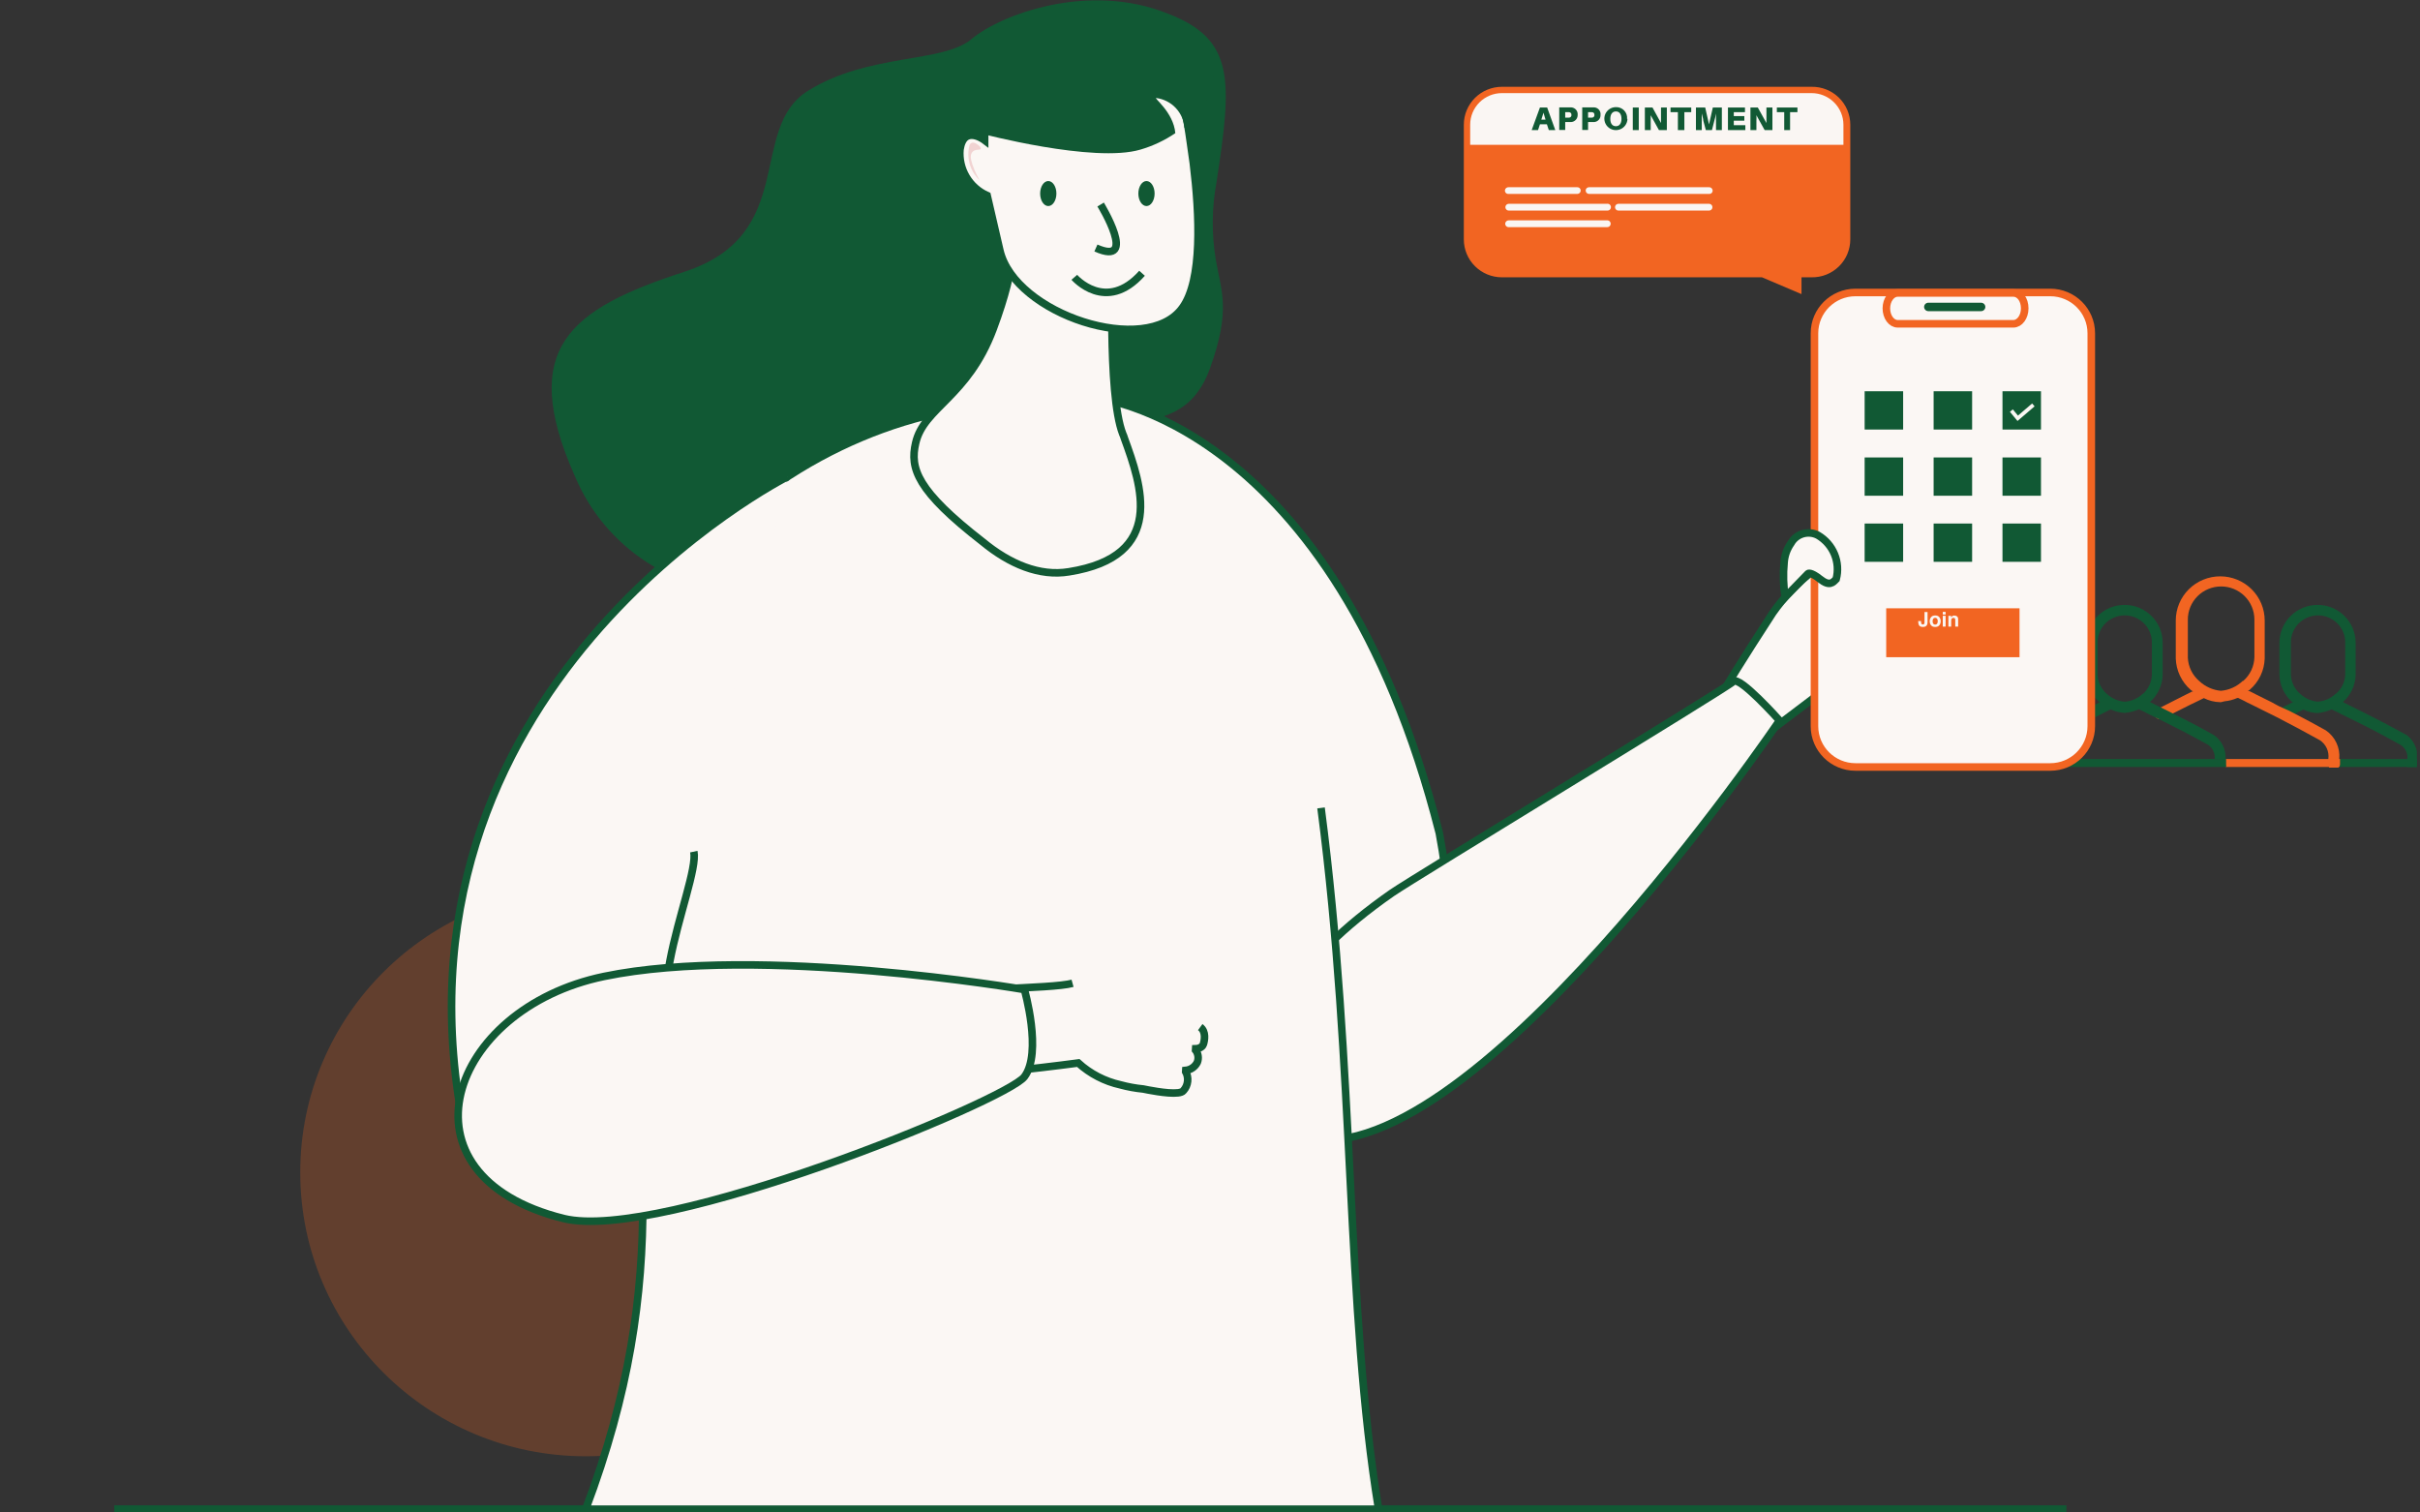 <svg width="320" height="200" viewBox="0 0 320 200" fill="none" xmlns="http://www.w3.org/2000/svg">
<rect x="0" y="0" width="320" height="200" fill="#333333" stroke="none"/>
<g clip-path="url(#clip0_37_1986)">
<path d="M15.11 199.549H105.303H143.856H143.89H144.226H153.28H188.02H273.241" stroke="#115934" stroke-miterlimit="10"/>
<path opacity="0.25" d="M77.45 192.566C98.297 192.566 115.197 175.76 115.197 155.028C115.197 134.297 98.297 117.491 77.45 117.491C56.603 117.491 39.703 134.297 39.703 155.028C39.703 175.76 56.603 192.566 77.45 192.566Z" fill="#F26522"/>
<path d="M160.857 24.106C160.231 27.5 160.202 30.977 160.773 34.38C161.495 38.573 162.772 40.929 160.033 48.613C155.75 60.675 143.436 51.821 132.567 62.212C120.64 73.655 109.318 78.333 99.843 78.4C94.78 78.511 89.801 77.102 85.555 74.358C81.309 71.613 77.993 67.66 76.039 63.014C68.463 46.024 75.384 40.845 90.503 35.934C105.622 31.022 98.802 17.023 106.832 12.011C114.861 7 124.638 8.386 128.468 5.162C132.299 1.938 143.94 -2.456 154.473 1.821C163.276 5.212 162.94 10.575 160.857 24.106Z" fill="#115934"/>
<path d="M146.275 70.314L144.595 52.573C144.595 52.573 176.379 55.329 190.322 110.157C195.093 135.733 187.399 146.308 174.884 148.697C162.369 151.086 129.224 125.977 146.275 70.314Z" fill="#FBF7F4" stroke="#115934" stroke-miterlimit="10"/>
<path d="M250.898 85.951C250.662 86.213 250.397 86.448 250.109 86.652L249.975 86.736C248.916 87.404 247.824 88.005 246.8 88.523C244.045 89.943 241.76 90.829 241.76 90.829C241.76 90.829 228.186 101.203 226.171 102.422C225.532 102.586 224.866 102.621 224.214 102.523C223.562 102.425 222.936 102.198 222.374 101.854C222.374 99.649 232.453 84.046 234.419 81.039C235.89 78.944 237.674 77.085 239.71 75.526C239.71 75.526 250.714 60.825 254.04 63.298C255.518 64.4 249.437 71.433 247.421 74.374C247.877 74.351 248.329 74.458 248.725 74.683C249.121 74.908 249.444 75.241 249.655 75.643C249.835 75.993 249.9 76.391 249.84 76.779C250.353 76.928 250.817 77.211 251.184 77.598C251.621 78.149 251.957 79.268 251.738 79.469C251.993 79.538 252.228 79.667 252.424 79.844C252.619 80.021 252.77 80.242 252.864 80.488C252.985 81.171 252.879 81.875 252.562 82.493C252.57 82.648 252.57 82.804 252.562 82.96C252.349 84.11 251.765 85.16 250.898 85.951Z" fill="#FBF7F4" stroke="#115934" stroke-miterlimit="10"/>
<path d="M229.211 90.11C228.472 90.895 186.928 116.088 184.056 118.076C157.648 136.452 170.902 149.983 170.902 149.983C171.165 150.104 171.434 150.209 171.709 150.301C193.631 156.849 235.309 95.272 235.309 95.272C235.309 95.272 229.984 89.308 229.211 90.11Z" fill="#FBF7F4" stroke="#115934" stroke-miterlimit="10"/>
<path d="M140.329 54.176C116.105 49.165 71.218 73.839 81.684 117.858C84.556 148.513 89.075 168.777 77.45 199.566H182.292C177.924 172.937 179.218 141.463 174.682 106.833" fill="#FBF7F4"/>
<path d="M140.329 54.176C116.105 49.165 71.218 73.839 81.684 117.858C84.556 148.513 89.075 168.777 77.45 199.566H182.292C177.924 172.937 179.218 141.463 174.682 106.833" stroke="#115934" stroke-miterlimit="10"/>
<path d="M121.077 58.587C120.304 61.928 121.211 64.868 129.947 71.65C133.491 74.574 137.473 76.261 141.353 75.61C154.288 73.555 150.929 64.15 148.678 57.952C148.621 57.752 148.547 57.556 148.459 57.367C146.393 52.105 147.166 34.08 147.166 34.08L133.895 31.306C133.895 31.306 134.718 34.464 131.324 43.518C127.931 52.573 122.152 53.859 121.077 58.587Z" fill="#FBF7F4" stroke="#115934" stroke-miterlimit="10"/>
<path d="M156.355 40.695C151.634 47.277 134.18 41.58 132.215 33.111L130.535 25.86C129.373 25.341 128.402 24.475 127.758 23.382C127.114 22.29 126.828 21.025 126.94 19.763C127.444 16.422 130.199 18.543 130.199 18.543V14.868L156.103 11.694C156.103 11.694 156.506 13.565 157.043 16.438C157.295 17.909 157.53 19.779 157.799 21.6C158.639 28.466 159.009 37.07 156.355 40.695Z" fill="#FBF7F4" stroke="#115934" stroke-miterlimit="10"/>
<path opacity="0.5" d="M129.594 19.395C129.594 19.395 128.653 18.376 128.217 19.145C127.989 19.965 127.988 20.832 128.216 21.653C128.444 22.474 128.891 23.217 129.51 23.806C129.51 23.806 128.015 21.183 128.452 20.297C128.889 19.412 130.014 20.147 129.594 19.395Z" fill="#E9B1B1"/>
<path d="M156.623 16.923C156.559 15.938 156.154 15.006 155.477 14.285C154.801 13.563 153.894 13.096 152.911 12.963C152.424 12.863 155.179 14.801 155.414 17.608C154.003 18.566 152.45 19.299 150.811 19.779C144.646 21.617 129.661 17.641 129.661 17.641C127.729 -3.041 157.211 2.372 160.302 9.723C160.974 11.326 158.975 14.734 156.623 16.923Z" fill="#115934"/>
<path d="M104.177 63.014C104.177 63.014 49.094 90.745 61.542 150.251C64.381 163.782 96.231 145.022 93.577 138.557C81.818 138.373 92.62 116.839 91.746 112.613" fill="#FBF7F4"/>
<path d="M104.177 63.014C104.177 63.014 49.094 90.745 61.542 150.251C64.381 163.782 96.231 145.022 93.577 138.557C81.818 138.373 92.62 116.839 91.746 112.613" stroke="#115934" stroke-miterlimit="10"/>
<path d="M138.615 27.247C139.209 27.247 139.69 26.506 139.69 25.593C139.69 24.68 139.209 23.939 138.615 23.939C138.021 23.939 137.54 24.68 137.54 25.593C137.54 26.506 138.021 27.247 138.615 27.247Z" fill="#115934"/>
<path d="M151.601 27.247C152.194 27.247 152.676 26.506 152.676 25.593C152.676 24.68 152.194 23.939 151.601 23.939C151.007 23.939 150.525 24.68 150.525 25.593C150.525 26.506 151.007 27.247 151.601 27.247Z" fill="#115934"/>
<path d="M145.536 27.046C145.536 27.046 150.576 35.299 144.915 32.793" stroke="#115934" stroke-miterlimit="10"/>
<path d="M142.059 36.669C142.059 36.669 146.242 41.497 151.013 36.134" stroke="#115934" stroke-miterlimit="10"/>
<path d="M212.631 27.698C212.604 27.867 212.518 28.022 212.387 28.134C212.256 28.246 212.089 28.307 211.917 28.307C211.744 28.307 211.577 28.246 211.446 28.134C211.315 28.022 211.229 27.867 211.203 27.698C211.187 27.596 211.194 27.491 211.222 27.391C211.251 27.292 211.301 27.2 211.368 27.121C211.436 27.042 211.52 26.979 211.615 26.936C211.71 26.893 211.813 26.87 211.917 26.87C212.021 26.87 212.124 26.893 212.218 26.936C212.313 26.979 212.397 27.042 212.465 27.121C212.533 27.2 212.583 27.292 212.611 27.391C212.64 27.491 212.646 27.596 212.631 27.698Z" fill="#A5C1E5"/>
<path opacity="0.2" d="M202.988 23.538C202.988 23.538 203.963 24.24 204.181 24.156C204.399 24.073 203.996 23.288 203.627 23.137C203.257 22.987 202.988 23.538 202.988 23.538Z" fill="#FBF7F4"/>
<path d="M244.666 16.488V31.657C244.666 32.322 244.533 32.981 244.275 33.595C244.016 34.208 243.637 34.764 243.16 35.231C242.683 35.697 242.118 36.065 241.497 36.312C240.876 36.559 240.211 36.68 239.542 36.669H238.215V38.891L232.991 36.669H198.604C197.267 36.669 195.985 36.141 195.04 35.201C194.095 34.261 193.564 32.986 193.564 31.657V16.488C193.564 15.159 194.095 13.885 195.04 12.945C195.985 12.005 197.267 11.477 198.604 11.477H239.542C240.211 11.466 240.876 11.587 241.497 11.834C242.118 12.081 242.683 12.448 243.16 12.915C243.637 13.381 244.016 13.938 244.275 14.551C244.533 15.165 244.666 15.823 244.666 16.488Z" fill="#F26522"/>
<path d="M194.404 19.145V16.488C194.404 15.381 194.847 14.319 195.634 13.535C196.422 12.752 197.49 12.312 198.604 12.312H239.543C240.658 12.312 241.728 12.752 242.518 13.534C243.308 14.317 243.755 15.379 243.759 16.488V19.145H194.404Z" fill="#FAF6F3"/>
<path d="M203.627 16.438L203.375 17.207H202.535L203.627 14.216H204.584L205.659 17.207H204.803L204.551 16.438H203.627ZM203.811 15.82H204.366L204.097 14.902L203.811 15.82ZM208.616 15.185C208.625 15.421 208.544 15.651 208.387 15.829C208.231 16.006 208.012 16.116 207.776 16.138H206.97V17.19H206.18V14.2H207.306H207.776C207.897 14.208 208.015 14.241 208.123 14.295C208.231 14.349 208.327 14.425 208.405 14.517C208.483 14.608 208.542 14.715 208.578 14.83C208.615 14.945 208.627 15.066 208.616 15.185ZM207.793 15.185C207.797 15.141 207.793 15.096 207.779 15.054C207.765 15.011 207.742 14.972 207.712 14.939C207.682 14.906 207.645 14.88 207.604 14.862C207.563 14.844 207.518 14.834 207.474 14.835H206.97V15.553H207.474C207.52 15.554 207.566 15.544 207.609 15.525C207.651 15.506 207.689 15.478 207.719 15.443C207.75 15.408 207.772 15.367 207.785 15.322C207.797 15.278 207.8 15.231 207.793 15.185ZM211.64 15.185C211.654 15.419 211.576 15.65 211.422 15.827C211.268 16.005 211.051 16.116 210.817 16.138H209.993V17.19H209.221V14.2H210.346H210.817C210.937 14.208 211.054 14.241 211.161 14.295C211.268 14.35 211.363 14.425 211.44 14.517C211.517 14.61 211.575 14.716 211.609 14.831C211.643 14.946 211.654 15.066 211.64 15.185ZM210.833 15.185C210.838 15.141 210.833 15.096 210.819 15.054C210.805 15.011 210.783 14.972 210.753 14.939C210.722 14.906 210.686 14.88 210.645 14.862C210.604 14.844 210.559 14.834 210.514 14.835H209.993V15.553H210.514C210.561 15.554 210.607 15.544 210.649 15.525C210.692 15.506 210.729 15.478 210.76 15.443C210.79 15.408 210.812 15.367 210.825 15.322C210.838 15.278 210.841 15.231 210.833 15.185ZM215.201 15.72C215.194 16.019 215.099 16.31 214.927 16.555C214.755 16.801 214.514 16.991 214.234 17.101C213.955 17.21 213.648 17.236 213.354 17.174C213.06 17.111 212.79 16.964 212.58 16.75C212.37 16.536 212.227 16.265 212.171 15.971C212.115 15.677 212.147 15.373 212.263 15.097C212.38 14.822 212.576 14.586 212.827 14.421C213.077 14.255 213.371 14.166 213.672 14.166C213.876 14.158 214.079 14.194 214.268 14.27C214.456 14.347 214.626 14.462 214.766 14.609C214.906 14.757 215.013 14.932 215.079 15.123C215.146 15.315 215.17 15.518 215.151 15.72H215.201ZM214.411 15.72C214.411 15.085 214.126 14.734 213.672 14.734C213.219 14.734 212.933 15.085 212.933 15.72C212.933 16.355 213.219 16.689 213.672 16.689C214.126 16.689 214.411 16.338 214.411 15.72ZM215.907 17.207V14.216H216.696V17.207H215.907ZM219.367 17.207L218.275 15.236C218.275 15.536 218.275 15.804 218.275 15.971V17.207H217.502V14.216H218.51L219.636 16.271C219.636 15.971 219.636 15.67 219.636 15.503V14.216H220.409V17.207H219.367ZM222.727 14.835V17.207H221.87V14.835H220.896V14.216H223.634V14.835H222.727ZM227.666 17.207H226.91V15.954C226.91 15.687 226.91 15.302 226.91 15.002C226.857 15.323 226.784 15.641 226.691 15.954L226.372 17.207H225.566L225.23 15.954C225.23 15.687 225.079 15.302 225.028 15.002V17.207H224.256V14.216H225.482L225.986 16.455L226.49 14.216H227.683V17.207H227.666ZM230.79 17.207H228.489V14.216H230.74V14.835H229.262V15.352H230.656V15.954H229.262V16.555H230.79V17.207ZM233.344 17.207L232.252 15.236C232.266 15.48 232.266 15.726 232.252 15.971V17.207H231.462V14.216H232.437L233.579 16.271C233.579 15.971 233.579 15.67 233.579 15.503V14.216H234.369V17.207H233.344ZM236.704 14.835V17.207H235.931V14.835H234.956V14.216H237.678V14.835H236.704Z" fill="#115934"/>
<path d="M208.582 24.758H199.477C199.367 24.752 199.259 24.786 199.173 24.853C199.086 24.921 199.027 25.018 199.007 25.125C198.994 25.189 198.996 25.254 199.013 25.317C199.029 25.38 199.059 25.438 199.101 25.488C199.143 25.538 199.195 25.577 199.255 25.604C199.314 25.631 199.379 25.644 199.444 25.643H208.582C208.7 25.639 208.811 25.589 208.892 25.505C208.974 25.421 209.019 25.309 209.019 25.192C209.019 25.077 208.973 24.966 208.891 24.885C208.809 24.803 208.698 24.758 208.582 24.758ZM225.969 24.758H210.111C209.995 24.758 209.884 24.803 209.802 24.885C209.72 24.966 209.674 25.077 209.674 25.192C209.674 25.309 209.72 25.421 209.801 25.505C209.883 25.589 209.994 25.639 210.111 25.643H226.019C226.085 25.644 226.149 25.631 226.209 25.604C226.268 25.577 226.32 25.538 226.362 25.488C226.404 25.438 226.434 25.38 226.451 25.317C226.467 25.254 226.469 25.189 226.456 25.125C226.436 25.015 226.374 24.916 226.284 24.848C226.194 24.78 226.082 24.747 225.969 24.758ZM212.53 26.946H199.511C199.391 26.946 199.275 26.994 199.19 27.078C199.105 27.163 199.057 27.278 199.057 27.397C199.057 27.517 199.105 27.632 199.19 27.716C199.275 27.801 199.391 27.848 199.511 27.848H212.564C212.684 27.848 212.799 27.801 212.884 27.716C212.969 27.632 213.017 27.517 213.017 27.397C213.018 27.332 213.004 27.267 212.977 27.208C212.951 27.148 212.911 27.095 212.862 27.052C212.812 27.009 212.754 26.977 212.691 26.959C212.628 26.941 212.561 26.936 212.496 26.946H212.53ZM212.53 29.135H199.511C199.399 29.133 199.291 29.171 199.205 29.241C199.119 29.311 199.06 29.41 199.041 29.519C199.031 29.582 199.035 29.646 199.052 29.708C199.07 29.77 199.1 29.827 199.142 29.876C199.183 29.925 199.234 29.964 199.292 29.992C199.35 30.02 199.413 30.035 199.477 30.037H212.53C212.65 30.037 212.766 29.989 212.851 29.905C212.936 29.82 212.984 29.705 212.984 29.586C212.984 29.523 212.971 29.462 212.946 29.405C212.921 29.348 212.885 29.297 212.839 29.254C212.793 29.212 212.739 29.179 212.68 29.159C212.621 29.138 212.559 29.13 212.496 29.135H212.53ZM225.969 26.946H214.008C213.949 26.946 213.89 26.958 213.835 26.98C213.78 27.003 213.73 27.036 213.688 27.078C213.645 27.12 213.612 27.17 213.589 27.225C213.566 27.279 213.555 27.338 213.555 27.397C213.555 27.517 213.603 27.632 213.688 27.716C213.773 27.801 213.888 27.848 214.008 27.848H225.986C226.106 27.848 226.222 27.801 226.307 27.716C226.392 27.632 226.439 27.517 226.439 27.397C226.439 27.278 226.392 27.163 226.307 27.078C226.222 26.994 226.106 26.946 225.986 26.946H225.969Z" fill="#FAF6F3"/>
<path d="M141.824 130.02C138.867 130.839 125.982 130.488 124.689 132.108C124.689 132.108 124.067 140.561 125.865 141.998C127.813 142.533 142.58 140.561 142.58 140.561C144.154 141.992 146.076 142.988 148.157 143.451C149.147 143.719 150.159 143.904 151.181 144.003L151.853 144.136C153.18 144.387 156.035 144.855 156.489 144.22C156.799 143.876 156.992 143.444 157.04 142.985C157.089 142.526 156.99 142.064 156.758 141.664C156.752 141.625 156.752 141.586 156.758 141.547C157.088 141.516 157.405 141.401 157.679 141.214C157.952 141.027 158.173 140.773 158.32 140.478C158.429 140.201 158.461 139.9 158.414 139.606C158.367 139.312 158.242 139.037 158.051 138.807C158.044 138.769 158.044 138.729 158.051 138.69C158.337 138.69 158.975 138.557 159.126 138.072C159.278 137.588 159.513 136.402 158.707 135.817" stroke="#115934" stroke-miterlimit="10"/>
<path d="M318.262 97.21C316.296 96.124 314.297 95.072 312.281 94.069L310.517 93.201L309.812 92.833C310.323 92.379 310.735 91.827 311.024 91.209C311.313 90.592 311.472 89.922 311.492 89.242V84.998C311.492 83.669 310.961 82.394 310.016 81.454C309.071 80.515 307.789 79.987 306.452 79.987C305.116 79.987 303.834 80.515 302.889 81.454C301.943 82.394 301.412 83.669 301.412 84.998V89.225C301.426 89.907 301.583 90.578 301.872 91.197C302.161 91.815 302.577 92.367 303.092 92.817C303.092 92.817 303.21 92.817 303.26 92.817L301.9 93.501L301.58 93.652C301.407 93.732 301.271 93.876 301.202 94.054C301.133 94.231 301.137 94.429 301.211 94.604C301.247 94.69 301.305 94.764 301.379 94.821L301.748 95.022C301.884 95.07 302.033 95.07 302.168 95.022L303.428 94.387L303.848 94.186L304.587 93.819C305.146 94.102 305.759 94.261 306.385 94.287H306.469C307.107 94.227 307.732 94.063 308.317 93.802L308.972 94.12L309.762 94.52L311.525 95.389C312.987 96.108 315.003 97.143 317.422 98.496C317.737 98.693 317.99 98.975 318.151 99.309C318.311 99.644 318.373 100.016 318.329 100.384V101.136C318.305 101.235 318.305 101.338 318.329 101.437H319.639C319.663 101.338 319.663 101.235 319.639 101.136V100.384C319.697 99.783 319.601 99.176 319.36 98.621C319.119 98.067 318.741 97.581 318.262 97.21ZM308.854 91.731C308.212 92.345 307.374 92.717 306.486 92.783C305.613 92.707 304.791 92.343 304.151 91.747C303.783 91.43 303.484 91.041 303.273 90.604C303.062 90.167 302.943 89.692 302.924 89.208V84.981C302.92 84.512 303.009 84.046 303.185 83.611C303.362 83.175 303.623 82.779 303.953 82.444C304.284 82.109 304.678 81.842 305.113 81.658C305.547 81.474 306.014 81.377 306.486 81.373C306.959 81.369 307.429 81.457 307.868 81.634C308.307 81.811 308.706 82.072 309.044 82.402C309.381 82.733 309.649 83.127 309.833 83.561C310.016 83.995 310.112 84.46 310.114 84.931V89.208C310.092 89.697 309.969 90.177 309.753 90.617C309.536 91.057 309.23 91.447 308.854 91.764V91.731Z" fill="#115934"/>
<path d="M318.48 101.42H309.308C309.387 101.314 309.428 101.184 309.426 101.052V100.368H318.413V101.119C318.411 101.223 318.434 101.327 318.48 101.42Z" fill="#115934"/>
<path d="M309.426 100.368V101.052C309.428 101.184 309.387 101.314 309.308 101.42H294.29C294.313 101.321 294.313 101.218 294.29 101.119V100.368H309.426Z" fill="#F26522"/>
<path d="M319.858 100.368V101.42H318.48C318.457 101.321 318.457 101.218 318.48 101.119V100.368H319.858Z" fill="#115934"/>
<path d="M307.544 96.575C306.2 95.824 304.84 95.089 303.479 94.387C302.941 94.103 302.421 93.836 301.799 93.585C301.177 93.335 300.841 93.084 300.371 92.85L298.288 91.814L297.431 91.38H297.347H297.247C297.328 91.328 297.406 91.272 297.482 91.213C298.084 90.697 298.571 90.063 298.912 89.349C299.254 88.636 299.441 87.859 299.464 87.07V82.058C299.464 80.507 298.845 79.02 297.742 77.924C296.639 76.827 295.144 76.211 293.584 76.211C292.025 76.211 290.529 76.827 289.427 77.924C288.324 79.02 287.705 80.507 287.705 82.058V87.07C287.729 87.862 287.918 88.64 288.259 89.356C288.6 90.072 289.086 90.71 289.687 91.23L290.006 91.447H289.855C289.855 91.447 288.007 92.366 285.571 93.618L285.303 93.752C285.133 93.841 285.007 93.993 284.95 94.174C284.893 94.356 284.911 94.553 285 94.721C285.043 94.806 285.102 94.881 285.175 94.943C285.247 95.004 285.332 95.05 285.423 95.079C285.514 95.107 285.61 95.116 285.704 95.106C285.799 95.097 285.891 95.068 285.975 95.022L287.167 94.42C289.116 93.418 290.527 92.75 290.527 92.75L291.417 92.315C292.08 92.648 292.809 92.83 293.551 92.85H293.685C293.845 92.823 294.002 92.784 294.156 92.733C294.735 92.678 295.302 92.531 295.835 92.299H295.97L296.759 92.683C296.995 92.833 297.247 92.933 297.717 93.167L299.8 94.203L301.345 94.972L301.715 95.172C303.16 95.907 304.873 96.843 306.755 97.878C307.155 98.141 307.474 98.511 307.673 98.945C307.872 99.38 307.944 99.861 307.88 100.334V101.136C307.878 101.268 307.919 101.397 307.998 101.504H309.207C309.286 101.397 309.327 101.268 309.325 101.136V100.334C309.389 99.607 309.258 98.876 308.945 98.216C308.632 97.555 308.149 96.989 307.544 96.575ZM296.558 90.043C295.773 90.794 294.753 91.254 293.668 91.347C292.599 91.247 291.593 90.794 290.813 90.06C290.362 89.675 289.995 89.202 289.735 88.671C289.475 88.139 289.327 87.56 289.301 86.97V81.958C289.296 81.382 289.406 80.81 289.624 80.277C289.843 79.743 290.165 79.257 290.572 78.847C290.979 78.438 291.464 78.112 291.998 77.889C292.533 77.666 293.106 77.55 293.685 77.548C294.263 77.546 294.836 77.656 295.371 77.874C295.906 78.092 296.392 78.413 296.802 78.818C297.213 79.223 297.539 79.704 297.762 80.234C297.985 80.764 298.101 81.333 298.103 81.908V86.919C298.086 87.513 297.945 88.097 297.691 88.635C297.437 89.172 297.074 89.651 296.625 90.043H296.558Z" fill="#F26522"/>
<path d="M292.761 97.21C290.981 96.208 289.166 95.255 287.335 94.353L286.781 94.069L285.739 93.552L285.017 93.201L284.295 92.833C284.805 92.379 285.218 91.827 285.507 91.209C285.795 90.592 285.955 89.922 285.975 89.242V84.998C285.975 83.669 285.444 82.394 284.498 81.454C283.553 80.515 282.272 79.987 280.935 79.987C279.598 79.987 278.316 80.515 277.371 81.454C276.426 82.394 275.895 83.669 275.895 84.998V89.225C275.909 89.907 276.066 90.578 276.355 91.197C276.644 91.815 277.06 92.367 277.575 92.817C277.575 92.817 277.693 92.817 277.743 92.817C277.794 92.817 273.543 94.888 269.797 96.926C269.201 97.183 268.688 97.601 268.317 98.132C267.946 98.663 267.731 99.287 267.697 99.933V100.986C267.694 101.115 267.729 101.243 267.798 101.353H269.041C269.11 101.243 269.145 101.115 269.142 100.986V99.933C269.2 99.569 269.349 99.226 269.575 98.934C269.801 98.642 270.097 98.411 270.436 98.263C273.056 96.859 275.699 95.495 278.365 94.17L279.087 93.802C279.658 94.067 280.273 94.225 280.901 94.27H280.985C281.624 94.21 282.248 94.046 282.833 93.785L283.488 94.103L284.278 94.504L286.042 95.373C287.503 96.091 289.519 97.127 291.938 98.463C292.252 98.665 292.503 98.951 292.664 99.287C292.824 99.624 292.887 99.998 292.845 100.367H294.29C294.328 99.755 294.207 99.144 293.939 98.591C293.672 98.038 293.266 97.563 292.761 97.21ZM283.354 91.731C282.712 92.345 281.874 92.717 280.985 92.783H280.901C280.034 92.704 279.218 92.339 278.583 91.747C278.215 91.43 277.916 91.041 277.705 90.604C277.494 90.167 277.376 89.692 277.357 89.208V84.981C277.352 84.512 277.441 84.046 277.618 83.611C277.794 83.175 278.055 82.779 278.386 82.444C278.717 82.109 279.11 81.842 279.545 81.658C279.979 81.474 280.446 81.377 280.918 81.373C281.392 81.369 281.861 81.457 282.3 81.634C282.739 81.811 283.139 82.072 283.476 82.402C283.813 82.733 284.081 83.127 284.265 83.561C284.449 83.995 284.544 84.46 284.547 84.931V89.208C284.533 89.692 284.421 90.169 284.216 90.609C284.011 91.048 283.717 91.441 283.354 91.764V91.731Z" fill="#115934"/>
<path d="M294.357 100.368V101.119C294.381 101.218 294.381 101.321 294.357 101.42H267.731V100.368H294.357Z" fill="#115934"/>
<path d="M271.107 38.674H245.355C242.358 38.674 239.929 41.089 239.929 44.069V96.024C239.929 99.004 242.358 101.42 245.355 101.42H271.107C274.104 101.42 276.533 99.004 276.533 96.024V44.069C276.533 41.089 274.104 38.674 271.107 38.674Z" fill="#FBF7F4" stroke="#F26522" stroke-miterlimit="10"/>
<path d="M266.236 38.74H250.932C250.109 38.74 249.437 39.659 249.437 40.778C249.437 41.898 250.109 42.816 250.932 42.816H266.236C267.059 42.816 267.731 41.898 267.731 40.778C267.731 39.592 267.059 38.74 266.236 38.74Z" fill="#FBF7F4" stroke="#F26522" stroke-miterlimit="10"/>
<path d="M261.952 40.027H254.997C254.682 40.027 254.426 40.277 254.426 40.586C254.426 40.895 254.682 41.146 254.997 41.146H261.952C262.268 41.146 262.523 40.895 262.523 40.586C262.523 40.277 262.268 40.027 261.952 40.027Z" fill="#115934"/>
<path d="M251.655 51.737H246.564V56.799H251.655V51.737Z" fill="#115934"/>
<path d="M260.776 51.737H255.686V56.799H260.776V51.737Z" fill="#115934"/>
<path d="M269.881 51.737H264.791V56.799H269.881V51.737Z" fill="#115934"/>
<path d="M251.655 60.491H246.564V65.553H251.655V60.491Z" fill="#115934"/>
<path d="M260.776 60.491H255.686V65.553H260.776V60.491Z" fill="#115934"/>
<path d="M269.881 60.491H264.791V65.553H269.881V60.491Z" fill="#115934"/>
<path d="M251.655 69.228H246.564V74.29H251.655V69.228Z" fill="#115934"/>
<path d="M260.776 69.228H255.686V74.29H260.776V69.228Z" fill="#115934"/>
<path d="M269.881 69.228H264.791V74.29H269.881V69.228Z" fill="#115934"/>
<path d="M236.048 78.968C235.814 77.464 235.768 75.938 235.914 74.424C235.968 73.493 236.283 72.597 236.821 71.834C237.158 71.226 237.723 70.774 238.393 70.577C239.063 70.38 239.784 70.454 240.399 70.782C241.378 71.358 242.142 72.235 242.575 73.281C243.008 74.327 243.088 75.484 242.801 76.579C242.365 77.03 241.928 77.581 240.668 76.579C239.408 75.576 239.089 75.844 239.089 75.844L236.048 78.968Z" fill="#FBF7F4" stroke="#115934" stroke-miterlimit="10"/>
<path d="M265.967 54.293L266.807 55.312L268.873 53.542" stroke="#FBF7F4" stroke-width="0.5" stroke-miterlimit="10"/>
<path d="M267.546 79.936H248.916V87.404H267.546V79.936Z" fill="#F26522" stroke="#FBF7F4" stroke-miterlimit="10"/>
<path d="M254.026 82.124V82.168C254.029 82.317 254.045 82.423 254.074 82.484C254.104 82.544 254.167 82.574 254.263 82.574C254.358 82.574 254.421 82.541 254.451 82.475C254.469 82.435 254.479 82.369 254.479 82.276V80.927H254.882V82.269C254.882 82.433 254.853 82.563 254.797 82.659C254.701 82.821 254.527 82.903 254.277 82.903C254.027 82.903 253.859 82.837 253.773 82.706C253.688 82.574 253.645 82.395 253.645 82.168V82.124H254.026ZM255.892 82.592C256.001 82.592 256.085 82.553 256.143 82.476C256.202 82.398 256.231 82.288 256.231 82.145C256.231 82.002 256.202 81.892 256.143 81.815C256.085 81.737 256.001 81.698 255.892 81.698C255.783 81.698 255.699 81.737 255.639 81.815C255.581 81.892 255.552 82.002 255.552 82.145C255.552 82.288 255.581 82.398 255.639 82.476C255.699 82.553 255.783 82.592 255.892 82.592ZM256.622 82.145C256.622 82.354 256.562 82.533 256.442 82.683C256.321 82.831 256.138 82.905 255.893 82.905C255.648 82.905 255.465 82.831 255.345 82.683C255.225 82.533 255.164 82.354 255.164 82.145C255.164 81.939 255.225 81.76 255.345 81.61C255.465 81.459 255.648 81.383 255.893 81.383C256.138 81.383 256.321 81.459 256.442 81.61C256.562 81.76 256.622 81.939 256.622 82.145ZM257.274 81.259H256.896V80.915H257.274V81.259ZM256.896 81.429H257.274V82.855H256.896V81.429ZM258.427 81.395C258.574 81.395 258.694 81.434 258.788 81.511C258.882 81.588 258.929 81.716 258.929 81.895V82.855H258.547V81.988C258.547 81.913 258.537 81.855 258.517 81.815C258.48 81.742 258.411 81.705 258.308 81.705C258.181 81.705 258.094 81.759 258.047 81.866C258.023 81.923 258.011 81.995 258.011 82.083V82.855H257.639V81.432H257.999V81.64C258.047 81.566 258.092 81.514 258.135 81.481C258.212 81.424 258.309 81.395 258.427 81.395Z" fill="#FAF6F3"/>
<path d="M135.457 130.855C135.457 130.855 137.859 139.208 135.457 142.382C133.055 145.556 87.345 164.3 74.527 161.126C51.715 155.446 59.324 133.378 79.869 129.118C100.414 124.858 135.457 130.855 135.457 130.855Z" fill="#FBF7F4" stroke="#115934" stroke-miterlimit="10"/>
</g>
<defs>
<clipPath id="clip0_37_1986">
<rect width="319.178" height="200" fill="white" transform="translate(0.411)"/>
</clipPath>
</defs>
</svg>
